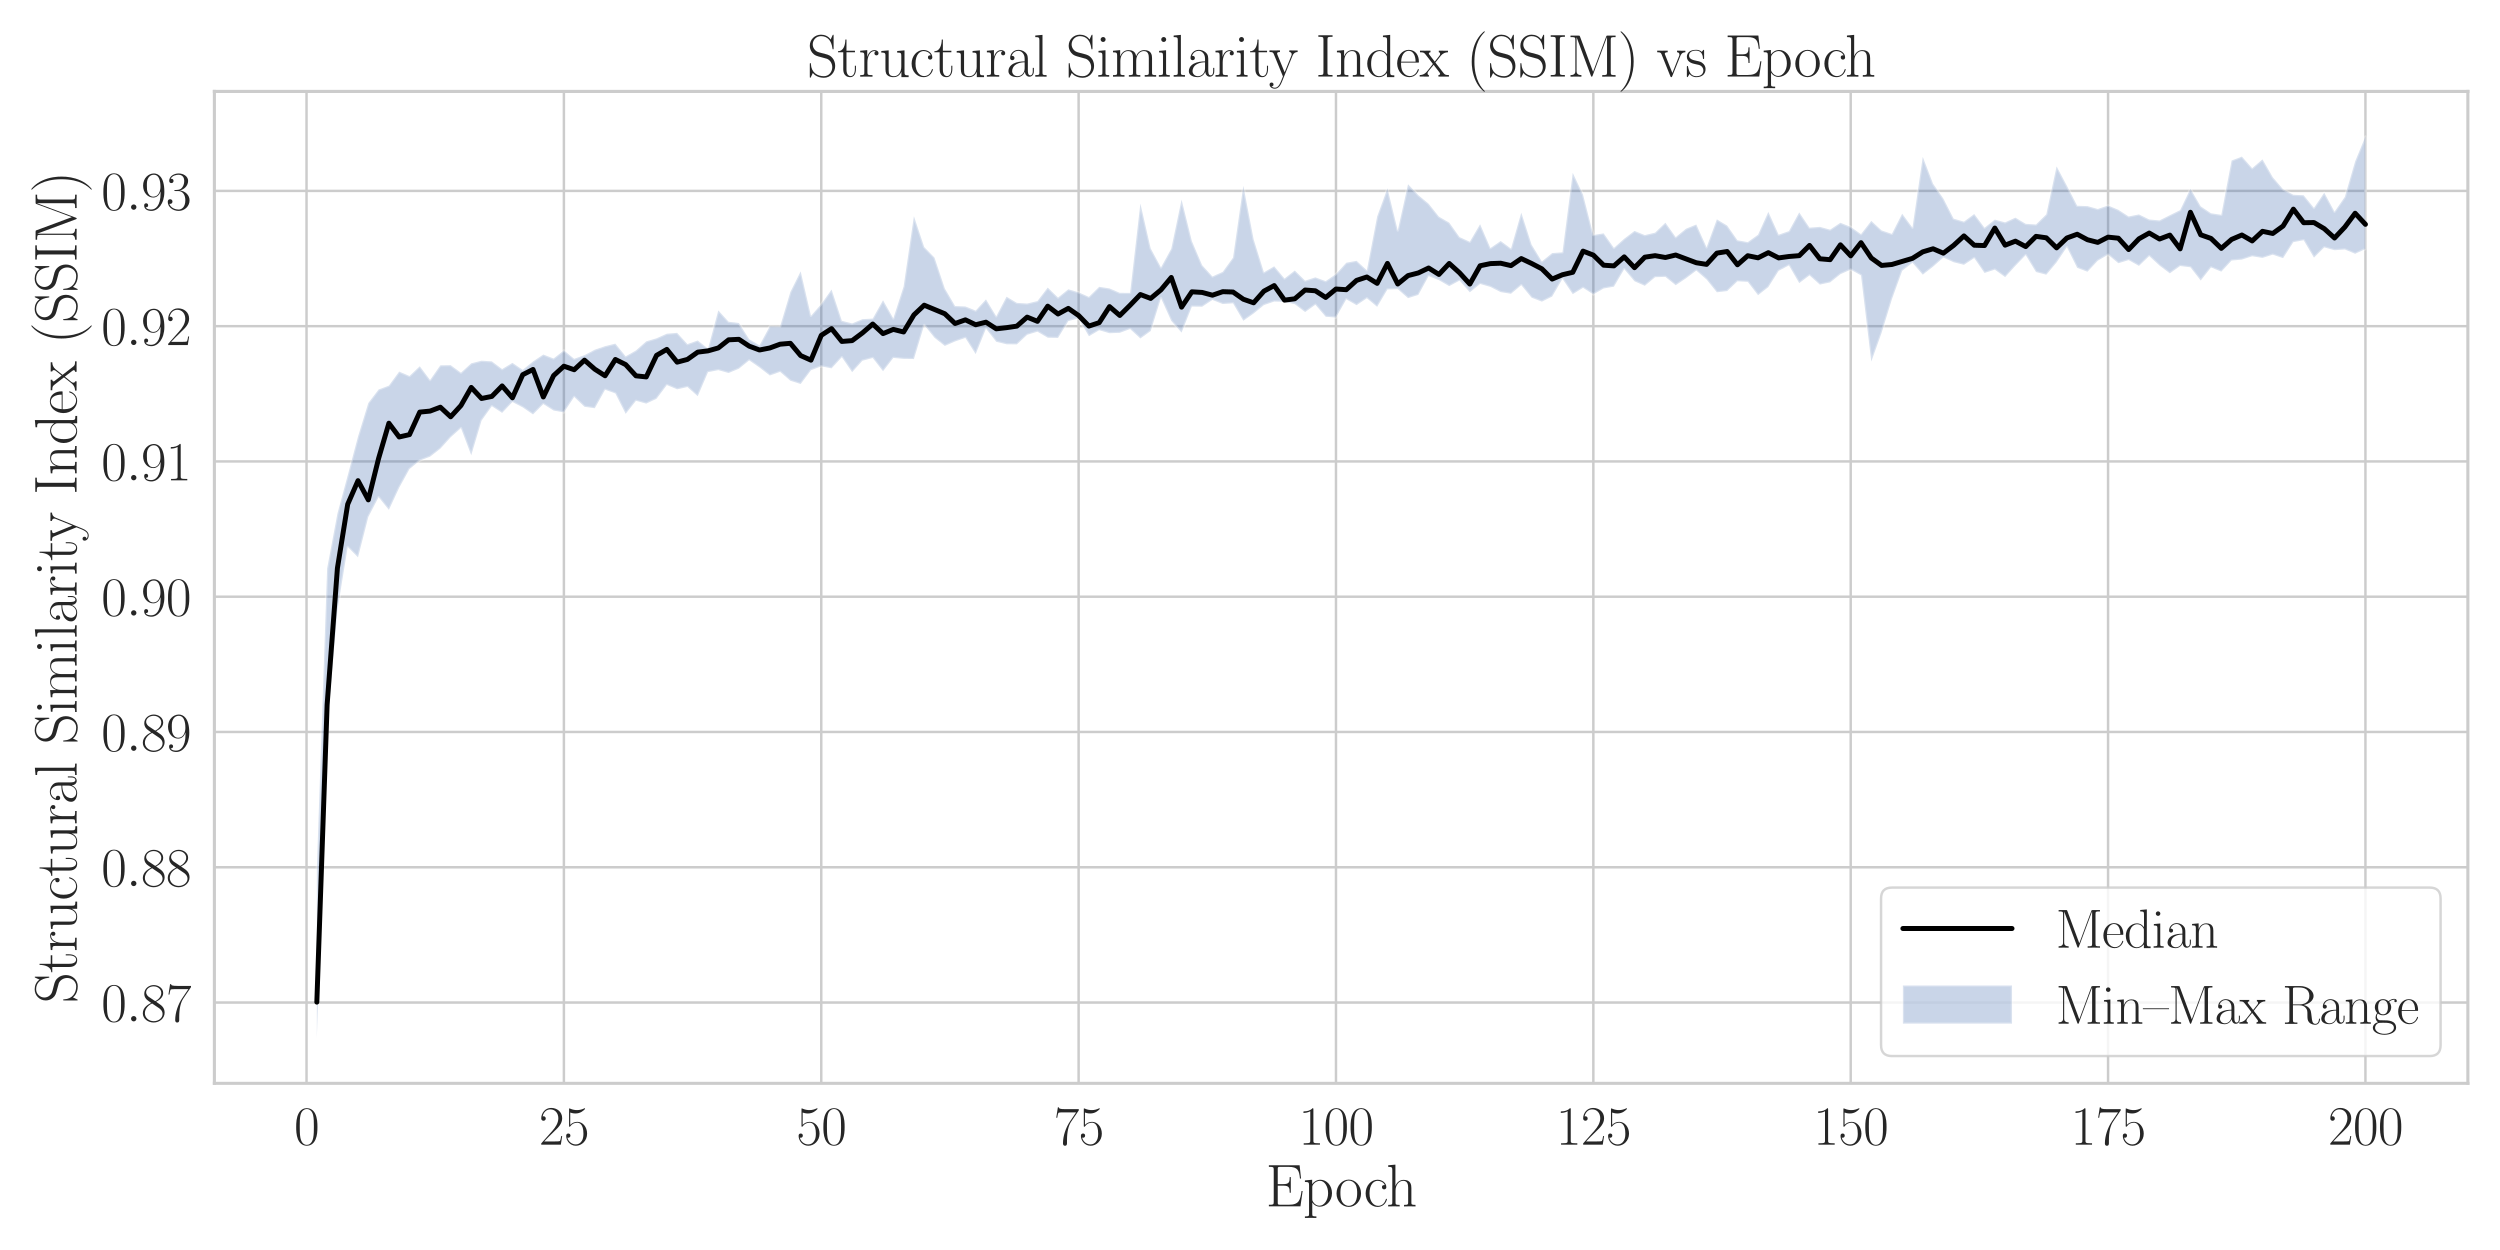 <?xml version="1.0" encoding="utf-8" standalone="no"?>
<!DOCTYPE svg PUBLIC "-//W3C//DTD SVG 1.1//EN"
  "http://www.w3.org/Graphics/SVG/1.1/DTD/svg11.dtd">
<svg xmlns:xlink="http://www.w3.org/1999/xlink" width="1008pt" height="504pt" viewBox="0 0 1008 504" xmlns="http://www.w3.org/2000/svg" version="1.1">
 <defs>
  <style type="text/css">*{stroke-linejoin: round; stroke-linecap: butt}</style>
 </defs>
 <g id="figure_1">
  <g id="patch_1">
   <path d="M 0 504 
L 1008 504 
L 1008 0 
L 0 0 
z
" style="fill: #ffffff"/>
  </g>
  <g id="axes_1">
   <g id="patch_2">
    <path d="M 86.446 436.801 
L 995.04 436.801 
L 995.04 36.871 
L 86.446 36.871 
z
" style="fill: #ffffff"/>
   </g>
   <g id="matplotlib.axis_1">
    <g id="xtick_1">
     <g id="line2d_1">
      <path d="M 123.595 436.801 
L 123.595 36.871 
" clip-path="url(#p768406f391)" style="fill: none; stroke: #cccccc; stroke-linecap: round"/>
     </g>
     <g id="text_1">
      <!-- $\mathdefault{0}$ -->
      <g style="fill: #262626" transform="translate(118.569 461.522) scale(0.22 -0.22)">
       <defs>
        <path id="CMR17-30" d="M 2688 2025 
C 2688 2416 2682 3080 2413 3591 
C 2176 4039 1798 4198 1466 4198 
C 1158 4198 768 4058 525 3597 
C 269 3118 243 2524 243 2025 
C 243 1661 250 1106 448 619 
C 723 -39 1216 -128 1466 -128 
C 1760 -128 2208 -7 2470 600 
C 2662 1042 2688 1559 2688 2025 
z
M 1466 -26 
C 1056 -26 813 325 723 812 
C 653 1188 653 1738 653 2096 
C 653 2588 653 2997 736 3387 
C 858 3929 1216 4096 1466 4096 
C 1728 4096 2067 3923 2189 3400 
C 2272 3036 2278 2607 2278 2096 
C 2278 1680 2278 1169 2202 792 
C 2067 95 1690 -26 1466 -26 
z
" transform="scale(0.016)"/>
       </defs>
       <use xlink:href="#CMR17-30" transform="scale(0.996)"/>
      </g>
     </g>
    </g>
    <g id="xtick_2">
     <g id="line2d_2">
      <path d="M 227.363 436.801 
L 227.363 36.871 
" clip-path="url(#p768406f391)" style="fill: none; stroke: #cccccc; stroke-linecap: round"/>
     </g>
     <g id="text_2">
      <!-- $\mathdefault{25}$ -->
      <g style="fill: #262626" transform="translate(217.311 461.522) scale(0.22 -0.22)">
       <defs>
        <path id="CMR17-32" d="M 2669 989 
L 2554 989 
C 2490 536 2438 459 2413 420 
C 2381 369 1920 369 1830 369 
L 602 369 
C 832 619 1280 1072 1824 1597 
C 2214 1967 2669 2402 2669 3035 
C 2669 3790 2067 4224 1395 4224 
C 691 4224 262 3604 262 3030 
C 262 2780 448 2748 525 2748 
C 589 2748 781 2787 781 3010 
C 781 3207 614 3264 525 3264 
C 486 3264 448 3258 422 3245 
C 544 3790 915 4058 1306 4058 
C 1862 4058 2227 3617 2227 3035 
C 2227 2479 1901 2000 1536 1584 
L 262 146 
L 262 0 
L 2515 0 
L 2669 989 
z
" transform="scale(0.016)"/>
        <path id="CMR17-35" d="M 730 3692 
C 794 3666 1056 3584 1325 3584 
C 1920 3584 2246 3911 2432 4100 
C 2432 4157 2432 4192 2394 4192 
C 2387 4192 2374 4192 2323 4163 
C 2099 4058 1837 3973 1517 3973 
C 1325 3973 1037 3999 723 4139 
C 653 4171 640 4171 634 4171 
C 602 4171 595 4164 595 4037 
L 595 2203 
C 595 2089 595 2057 659 2057 
C 691 2057 704 2070 736 2114 
C 941 2401 1222 2522 1542 2522 
C 1766 2522 2246 2382 2246 1289 
C 2246 1085 2246 715 2054 421 
C 1894 159 1645 25 1370 25 
C 947 25 518 320 403 814 
C 429 807 480 795 506 795 
C 589 795 749 840 749 1038 
C 749 1210 627 1280 506 1280 
C 358 1280 262 1190 262 1011 
C 262 454 704 -128 1382 -128 
C 2042 -128 2669 440 2669 1264 
C 2669 2030 2170 2624 1549 2624 
C 1222 2624 947 2503 730 2274 
L 730 3692 
z
" transform="scale(0.016)"/>
       </defs>
       <use xlink:href="#CMR17-32" transform="scale(0.996)"/>
       <use xlink:href="#CMR17-35" transform="translate(45.69 0) scale(0.996)"/>
      </g>
     </g>
    </g>
    <g id="xtick_3">
     <g id="line2d_3">
      <path d="M 331.131 436.801 
L 331.131 36.871 
" clip-path="url(#p768406f391)" style="fill: none; stroke: #cccccc; stroke-linecap: round"/>
     </g>
     <g id="text_3">
      <!-- $\mathdefault{50}$ -->
      <g style="fill: #262626" transform="translate(321.079 461.522) scale(0.22 -0.22)">
       <use xlink:href="#CMR17-35" transform="scale(0.996)"/>
       <use xlink:href="#CMR17-30" transform="translate(45.69 0) scale(0.996)"/>
      </g>
     </g>
    </g>
    <g id="xtick_4">
     <g id="line2d_4">
      <path d="M 434.899 436.801 
L 434.899 36.871 
" clip-path="url(#p768406f391)" style="fill: none; stroke: #cccccc; stroke-linecap: round"/>
     </g>
     <g id="text_4">
      <!-- $\mathdefault{75}$ -->
      <g style="fill: #262626" transform="translate(424.848 461.522) scale(0.22 -0.22)">
       <defs>
        <path id="CMR17-37" d="M 2886 3941 
L 2886 4081 
L 1382 4081 
C 634 4081 621 4165 595 4288 
L 480 4288 
L 294 3094 
L 410 3094 
C 429 3215 474 3540 550 3661 
C 589 3712 1062 3712 1171 3712 
L 2579 3712 
L 1869 2661 
C 1395 1954 1069 999 1069 165 
C 1069 89 1069 -128 1299 -128 
C 1530 -128 1530 89 1530 171 
L 1530 465 
C 1530 1508 1709 2196 2003 2636 
L 2886 3941 
z
" transform="scale(0.016)"/>
       </defs>
       <use xlink:href="#CMR17-37" transform="scale(0.996)"/>
       <use xlink:href="#CMR17-35" transform="translate(45.69 0) scale(0.996)"/>
      </g>
     </g>
    </g>
    <g id="xtick_5">
     <g id="line2d_5">
      <path d="M 538.668 436.801 
L 538.668 36.871 
" clip-path="url(#p768406f391)" style="fill: none; stroke: #cccccc; stroke-linecap: round"/>
     </g>
     <g id="text_5">
      <!-- $\mathdefault{100}$ -->
      <g style="fill: #262626" transform="translate(523.59 461.522) scale(0.22 -0.22)">
       <defs>
        <path id="CMR17-31" d="M 1702 4058 
C 1702 4192 1696 4192 1606 4192 
C 1357 3916 979 3827 621 3827 
C 602 3827 570 3827 563 3808 
C 557 3795 557 3782 557 3648 
C 755 3648 1088 3686 1344 3839 
L 1344 461 
C 1344 236 1331 160 781 160 
L 589 160 
L 589 0 
C 896 0 1216 0 1523 0 
C 1830 0 2150 0 2458 0 
L 2458 160 
L 2266 160 
C 1715 160 1702 230 1702 458 
L 1702 4058 
z
" transform="scale(0.016)"/>
       </defs>
       <use xlink:href="#CMR17-31" transform="scale(0.996)"/>
       <use xlink:href="#CMR17-30" transform="translate(45.69 0) scale(0.996)"/>
       <use xlink:href="#CMR17-30" transform="translate(91.381 0) scale(0.996)"/>
      </g>
     </g>
    </g>
    <g id="xtick_6">
     <g id="line2d_6">
      <path d="M 642.436 436.801 
L 642.436 36.871 
" clip-path="url(#p768406f391)" style="fill: none; stroke: #cccccc; stroke-linecap: round"/>
     </g>
     <g id="text_6">
      <!-- $\mathdefault{125}$ -->
      <g style="fill: #262626" transform="translate(627.358 461.522) scale(0.22 -0.22)">
       <use xlink:href="#CMR17-31" transform="scale(0.996)"/>
       <use xlink:href="#CMR17-32" transform="translate(45.69 0) scale(0.996)"/>
       <use xlink:href="#CMR17-35" transform="translate(91.381 0) scale(0.996)"/>
      </g>
     </g>
    </g>
    <g id="xtick_7">
     <g id="line2d_7">
      <path d="M 746.204 436.801 
L 746.204 36.871 
" clip-path="url(#p768406f391)" style="fill: none; stroke: #cccccc; stroke-linecap: round"/>
     </g>
     <g id="text_7">
      <!-- $\mathdefault{150}$ -->
      <g style="fill: #262626" transform="translate(731.126 461.522) scale(0.22 -0.22)">
       <use xlink:href="#CMR17-31" transform="scale(0.996)"/>
       <use xlink:href="#CMR17-35" transform="translate(45.69 0) scale(0.996)"/>
       <use xlink:href="#CMR17-30" transform="translate(91.381 0) scale(0.996)"/>
      </g>
     </g>
    </g>
    <g id="xtick_8">
     <g id="line2d_8">
      <path d="M 849.972 436.801 
L 849.972 36.871 
" clip-path="url(#p768406f391)" style="fill: none; stroke: #cccccc; stroke-linecap: round"/>
     </g>
     <g id="text_8">
      <!-- $\mathdefault{175}$ -->
      <g style="fill: #262626" transform="translate(834.894 461.522) scale(0.22 -0.22)">
       <use xlink:href="#CMR17-31" transform="scale(0.996)"/>
       <use xlink:href="#CMR17-37" transform="translate(45.69 0) scale(0.996)"/>
       <use xlink:href="#CMR17-35" transform="translate(91.381 0) scale(0.996)"/>
      </g>
     </g>
    </g>
    <g id="xtick_9">
     <g id="line2d_9">
      <path d="M 953.74 436.801 
L 953.74 36.871 
" clip-path="url(#p768406f391)" style="fill: none; stroke: #cccccc; stroke-linecap: round"/>
     </g>
     <g id="text_9">
      <!-- $\mathdefault{200}$ -->
      <g style="fill: #262626" transform="translate(938.662 461.522) scale(0.22 -0.22)">
       <use xlink:href="#CMR17-32" transform="scale(0.996)"/>
       <use xlink:href="#CMR17-30" transform="translate(45.69 0) scale(0.996)"/>
       <use xlink:href="#CMR17-30" transform="translate(91.381 0) scale(0.996)"/>
      </g>
     </g>
    </g>
    <g id="text_10">
     <!-- Epoch -->
     <g style="fill: #262626" transform="translate(510.364 486.389) scale(0.24 -0.24)">
      <defs>
       <path id="CMR17-45" d="M 3885 1615 
L 3770 1615 
C 3629 676 3546 166 2419 166 
L 1530 166 
C 1274 166 1261 197 1261 414 
L 1261 2176 
L 1862 2176 
C 2464 2176 2522 1960 2522 1430 
L 2637 1430 
L 2637 3081 
L 2522 3081 
C 2522 2557 2464 2342 1862 2342 
L 1261 2342 
L 1261 3913 
C 1261 4128 1274 4160 1530 4160 
L 2406 4160 
C 3398 4160 3514 3769 3603 2929 
L 3718 2929 
L 3565 4325 
L 326 4325 
L 326 4160 
C 768 4160 838 4160 838 3874 
L 838 451 
C 838 166 768 166 326 166 
L 326 0 
L 3654 0 
L 3885 1615 
z
" transform="scale(0.016)"/>
       <path id="CMR17-70" d="M 1408 -1063 
C 998 -1063 973 -1037 973 -789 
L 973 402 
C 1158 134 1427 -38 1766 -38 
C 2406 -38 3053 523 3053 1388 
C 3053 2191 2496 2802 1837 2802 
C 1453 2802 1139 2592 960 2338 
L 960 2802 
L 198 2732 
L 198 2567 
C 576 2567 634 2528 634 2223 
L 634 -789 
C 634 -1031 608 -1063 198 -1063 
L 198 -1228 
C 352 -1216 634 -1216 800 -1216 
C 966 -1216 1254 -1216 1408 -1228 
L 1408 -1063 
z
M 973 2012 
C 973 2102 973 2235 1222 2471 
C 1254 2497 1472 2688 1792 2688 
C 2259 2688 2643 2108 2643 1382 
C 2643 656 2234 64 1728 64 
C 1498 64 1248 172 1056 472 
C 973 612 973 650 973 752 
L 973 2012 
z
" transform="scale(0.016)"/>
       <path id="CMR17-6f" d="M 2758 1356 
C 2758 2176 2163 2816 1466 2816 
C 768 2816 173 2176 173 1356 
C 173 551 768 -64 1466 -64 
C 2163 -64 2758 551 2758 1356 
z
M 1466 51 
C 1165 51 909 230 762 480 
C 602 767 582 1126 582 1408 
C 582 1677 595 2010 762 2298 
C 890 2509 1139 2714 1466 2714 
C 1754 2714 1997 2554 2150 2330 
C 2349 2029 2349 1607 2349 1408 
C 2349 1158 2336 775 2163 467 
C 1984 173 1709 51 1466 51 
z
" transform="scale(0.016)"/>
       <path id="CMR17-63" d="M 2234 2240 
C 2112 2240 1933 2240 1933 2017 
C 1933 1838 2080 1787 2163 1787 
C 2208 1787 2394 1807 2394 2024 
C 2394 2467 1958 2803 1466 2803 
C 787 2803 211 2178 211 1363 
C 211 516 813 -64 1466 -64 
C 2259 -64 2458 677 2458 748 
C 2458 774 2451 793 2406 793 
C 2362 793 2355 787 2330 703 
C 2163 180 1798 51 1523 51 
C 1114 51 621 427 621 1369 
C 621 2338 1094 2688 1472 2688 
C 1722 2688 2093 2573 2234 2240 
z
" transform="scale(0.016)"/>
       <path id="CMR17-68" d="M 2656 1933 
C 2656 2259 2592 2790 1837 2790 
C 1312 2790 1056 2368 979 2157 
L 973 2157 
L 973 4396 
L 211 4326 
L 211 4160 
C 589 4160 646 4122 646 3817 
L 646 426 
C 646 184 621 153 211 153 
L 211 -13 
C 365 0 646 0 813 0 
C 979 0 1267 0 1421 -13 
L 1421 153 
C 1011 153 986 178 986 428 
L 986 1658 
C 986 2247 1344 2688 1792 2688 
C 2266 2688 2317 2266 2317 1958 
L 2317 428 
C 2317 184 2291 153 1882 153 
L 1882 -13 
C 2035 0 2317 0 2483 0 
C 2650 0 2938 0 3091 -13 
L 3091 153 
C 2682 153 2656 178 2656 428 
L 2656 1933 
z
" transform="scale(0.016)"/>
      </defs>
      <use xlink:href="#CMR17-45" transform="scale(0.996)"/>
      <use xlink:href="#CMR17-70" transform="translate(62.586 0) scale(0.996)"/>
      <use xlink:href="#CMR17-6f" transform="translate(116.084 0) scale(0.996)"/>
      <use xlink:href="#CMR17-63" transform="translate(164.377 0) scale(0.996)"/>
      <use xlink:href="#CMR17-68" transform="translate(202.26 0) scale(0.996)"/>
     </g>
    </g>
   </g>
   <g id="matplotlib.axis_2">
    <g id="ytick_1">
     <g id="line2d_10">
      <path d="M 86.446 404.22 
L 995.04 404.22 
" clip-path="url(#p768406f391)" style="fill: none; stroke: #cccccc; stroke-linecap: round"/>
     </g>
     <g id="text_11">
      <!-- $\mathdefault{0.87}$ -->
      <g style="fill: #262626" transform="translate(40.829 411.83) scale(0.22 -0.22)">
       <defs>
        <path id="CMMI12-3a" d="M 1178 307 
C 1178 492 1024 619 870 619 
C 685 619 557 466 557 313 
C 557 128 710 0 864 0 
C 1050 0 1178 153 1178 307 
z
" transform="scale(0.016)"/>
        <path id="CMR17-38" d="M 1741 2264 
C 2144 2467 2554 2773 2554 3263 
C 2554 3841 1990 4179 1472 4179 
C 890 4179 378 3759 378 3180 
C 378 3021 416 2747 666 2505 
C 730 2442 998 2251 1171 2130 
C 883 1983 211 1634 211 934 
C 211 279 838 -128 1459 -128 
C 2144 -128 2720 362 2720 1010 
C 2720 1590 2330 1857 2074 2029 
L 1741 2264 
z
M 902 2822 
C 851 2854 595 3051 595 3351 
C 595 3739 998 4032 1459 4032 
C 1965 4032 2336 3676 2336 3262 
C 2336 2669 1670 2331 1638 2331 
C 1632 2331 1626 2331 1574 2370 
L 902 2822 
z
M 2080 1519 
C 2176 1449 2483 1240 2483 851 
C 2483 381 2010 25 1472 25 
C 890 25 448 438 448 940 
C 448 1443 838 1862 1280 2060 
L 2080 1519 
z
" transform="scale(0.016)"/>
       </defs>
       <use xlink:href="#CMR17-30" transform="scale(0.996)"/>
       <use xlink:href="#CMMI12-3a" transform="translate(45.69 0) scale(0.996)"/>
       <use xlink:href="#CMR17-38" transform="translate(72.788 0) scale(0.996)"/>
       <use xlink:href="#CMR17-37" transform="translate(118.478 0) scale(0.996)"/>
      </g>
     </g>
    </g>
    <g id="ytick_2">
     <g id="line2d_11">
      <path d="M 86.446 349.68 
L 995.04 349.68 
" clip-path="url(#p768406f391)" style="fill: none; stroke: #cccccc; stroke-linecap: round"/>
     </g>
     <g id="text_12">
      <!-- $\mathdefault{0.88}$ -->
      <g style="fill: #262626" transform="translate(40.829 357.29) scale(0.22 -0.22)">
       <use xlink:href="#CMR17-30" transform="scale(0.996)"/>
       <use xlink:href="#CMMI12-3a" transform="translate(45.69 0) scale(0.996)"/>
       <use xlink:href="#CMR17-38" transform="translate(72.788 0) scale(0.996)"/>
       <use xlink:href="#CMR17-38" transform="translate(118.478 0) scale(0.996)"/>
      </g>
     </g>
    </g>
    <g id="ytick_3">
     <g id="line2d_12">
      <path d="M 86.446 295.14 
L 995.04 295.14 
" clip-path="url(#p768406f391)" style="fill: none; stroke: #cccccc; stroke-linecap: round"/>
     </g>
     <g id="text_13">
      <!-- $\mathdefault{0.89}$ -->
      <g style="fill: #262626" transform="translate(40.829 302.75) scale(0.22 -0.22)">
       <defs>
        <path id="CMR17-39" d="M 2253 1864 
C 2253 464 1670 31 1190 31 
C 1043 31 685 31 538 294 
C 704 268 826 357 826 518 
C 826 692 685 749 595 749 
C 538 749 365 723 365 506 
C 365 71 742 -128 1203 -128 
C 1939 -128 2688 674 2688 2073 
C 2688 3817 1971 4179 1485 4179 
C 851 4179 243 3628 243 2778 
C 243 1991 762 1408 1414 1408 
C 1952 1408 2189 1903 2253 2112 
L 2253 1864 
z
M 1427 1510 
C 1254 1510 1011 1542 813 1922 
C 678 2169 678 2461 678 2771 
C 678 3146 678 3405 858 3684 
C 947 3817 1114 4032 1485 4032 
C 2240 4032 2240 2885 2240 2632 
C 2240 2182 2035 1510 1427 1510 
z
" transform="scale(0.016)"/>
       </defs>
       <use xlink:href="#CMR17-30" transform="scale(0.996)"/>
       <use xlink:href="#CMMI12-3a" transform="translate(45.69 0) scale(0.996)"/>
       <use xlink:href="#CMR17-38" transform="translate(72.788 0) scale(0.996)"/>
       <use xlink:href="#CMR17-39" transform="translate(118.478 0) scale(0.996)"/>
      </g>
     </g>
    </g>
    <g id="ytick_4">
     <g id="line2d_13">
      <path d="M 86.446 240.6 
L 995.04 240.6 
" clip-path="url(#p768406f391)" style="fill: none; stroke: #cccccc; stroke-linecap: round"/>
     </g>
     <g id="text_14">
      <!-- $\mathdefault{0.90}$ -->
      <g style="fill: #262626" transform="translate(40.829 248.21) scale(0.22 -0.22)">
       <use xlink:href="#CMR17-30" transform="scale(0.996)"/>
       <use xlink:href="#CMMI12-3a" transform="translate(45.69 0) scale(0.996)"/>
       <use xlink:href="#CMR17-39" transform="translate(72.788 0) scale(0.996)"/>
       <use xlink:href="#CMR17-30" transform="translate(118.478 0) scale(0.996)"/>
      </g>
     </g>
    </g>
    <g id="ytick_5">
     <g id="line2d_14">
      <path d="M 86.446 186.06 
L 995.04 186.06 
" clip-path="url(#p768406f391)" style="fill: none; stroke: #cccccc; stroke-linecap: round"/>
     </g>
     <g id="text_15">
      <!-- $\mathdefault{0.91}$ -->
      <g style="fill: #262626" transform="translate(40.829 193.671) scale(0.22 -0.22)">
       <use xlink:href="#CMR17-30" transform="scale(0.996)"/>
       <use xlink:href="#CMMI12-3a" transform="translate(45.69 0) scale(0.996)"/>
       <use xlink:href="#CMR17-39" transform="translate(72.788 0) scale(0.996)"/>
       <use xlink:href="#CMR17-31" transform="translate(118.478 0) scale(0.996)"/>
      </g>
     </g>
    </g>
    <g id="ytick_6">
     <g id="line2d_15">
      <path d="M 86.446 131.52 
L 995.04 131.52 
" clip-path="url(#p768406f391)" style="fill: none; stroke: #cccccc; stroke-linecap: round"/>
     </g>
     <g id="text_16">
      <!-- $\mathdefault{0.92}$ -->
      <g style="fill: #262626" transform="translate(40.829 139.131) scale(0.22 -0.22)">
       <use xlink:href="#CMR17-30" transform="scale(0.996)"/>
       <use xlink:href="#CMMI12-3a" transform="translate(45.69 0) scale(0.996)"/>
       <use xlink:href="#CMR17-39" transform="translate(72.788 0) scale(0.996)"/>
       <use xlink:href="#CMR17-32" transform="translate(118.478 0) scale(0.996)"/>
      </g>
     </g>
    </g>
    <g id="ytick_7">
     <g id="line2d_16">
      <path d="M 86.446 76.981 
L 995.04 76.981 
" clip-path="url(#p768406f391)" style="fill: none; stroke: #cccccc; stroke-linecap: round"/>
     </g>
     <g id="text_17">
      <!-- $\mathdefault{0.93}$ -->
      <g style="fill: #262626" transform="translate(40.829 84.591) scale(0.22 -0.22)">
       <defs>
        <path id="CMR17-33" d="M 1414 2157 
C 1984 2157 2234 1662 2234 1090 
C 2234 320 1824 25 1453 25 
C 1114 25 563 194 390 693 
C 422 680 454 680 486 680 
C 640 680 755 782 755 948 
C 755 1133 614 1216 486 1216 
C 378 1216 211 1165 211 926 
C 211 335 787 -128 1466 -128 
C 2176 -128 2720 430 2720 1085 
C 2720 1707 2208 2157 1600 2227 
C 2086 2328 2554 2756 2554 3329 
C 2554 3820 2048 4179 1472 4179 
C 890 4179 378 3829 378 3329 
C 378 3110 544 3072 627 3072 
C 762 3072 877 3155 877 3321 
C 877 3486 762 3569 627 3569 
C 602 3569 570 3569 544 3557 
C 730 3959 1235 4032 1459 4032 
C 1683 4032 2106 3925 2106 3320 
C 2106 3143 2080 2828 1862 2550 
C 1670 2304 1453 2304 1242 2284 
C 1210 2284 1062 2269 1037 2269 
C 992 2263 966 2257 966 2208 
C 966 2163 973 2157 1101 2157 
L 1414 2157 
z
" transform="scale(0.016)"/>
       </defs>
       <use xlink:href="#CMR17-30" transform="scale(0.996)"/>
       <use xlink:href="#CMMI12-3a" transform="translate(45.69 0) scale(0.996)"/>
       <use xlink:href="#CMR17-39" transform="translate(72.788 0) scale(0.996)"/>
       <use xlink:href="#CMR17-33" transform="translate(118.478 0) scale(0.996)"/>
      </g>
     </g>
    </g>
    <g id="text_18">
     <!-- Structural Similarity Index (SSIM) -->
     <g style="fill: #262626" transform="translate(30.871 404.501) rotate(-90) scale(0.24 -0.24)">
      <defs>
       <path id="CMR17-53" d="M 2803 4290 
C 2803 4404 2797 4411 2758 4411 
C 2720 4411 2707 4385 2682 4328 
L 2490 3907 
C 2246 4257 1875 4416 1472 4416 
C 819 4416 294 3901 294 3253 
C 294 3056 339 2776 557 2510 
C 794 2218 1018 2167 1530 2033 
C 1722 1982 2042 1899 2106 1874 
C 2470 1722 2662 1341 2662 985 
C 2662 527 2336 38 1779 38 
C 1094 38 454 419 410 1311 
C 403 1413 397 1419 352 1419 
C 301 1419 294 1413 294 1285 
L 294 -1 
C 294 -115 301 -122 339 -122 
C 384 -122 397 -90 486 108 
C 493 127 493 140 614 381 
C 934 -39 1472 -128 1779 -128 
C 2477 -128 2970 451 2970 1124 
C 2970 1454 2848 1708 2778 1823 
C 2509 2230 2221 2306 1914 2382 
C 1869 2402 1856 2402 1498 2490 
C 1152 2579 1005 2624 845 2796 
C 666 2992 602 3196 602 3399 
C 602 3812 934 4263 1478 4263 
C 2157 4263 2579 3786 2675 2993 
C 2694 2878 2701 2872 2746 2872 
C 2803 2872 2803 2891 2803 2999 
L 2803 4290 
z
" transform="scale(0.016)"/>
       <path id="CMR17-74" d="M 966 2560 
L 1862 2560 
L 1862 2725 
L 966 2725 
L 966 3904 
L 851 3904 
C 838 3245 614 2668 70 2668 
L 70 2560 
L 627 2560 
L 627 771 
C 627 650 627 -64 1370 -64 
C 1747 -64 1965 306 1965 777 
L 1965 1140 
L 1850 1140 
L 1850 783 
C 1850 344 1677 51 1408 51 
C 1222 51 966 178 966 758 
L 966 2560 
z
" transform="scale(0.016)"/>
       <path id="CMR17-72" d="M 960 1497 
C 960 2112 1222 2688 1702 2688 
C 1747 2688 1792 2682 1837 2662 
C 1837 2662 1696 2617 1696 2452 
C 1696 2298 1818 2234 1914 2234 
C 1990 2234 2131 2279 2131 2458 
C 2131 2663 1926 2790 1709 2790 
C 1222 2790 1011 2317 947 2093 
L 941 2093 
L 941 2790 
L 198 2720 
L 198 2554 
C 576 2554 634 2515 634 2208 
L 634 428 
C 634 184 608 153 198 153 
L 198 -13 
C 352 0 646 0 813 0 
C 998 0 1325 0 1498 -13 
L 1498 153 
C 1037 153 960 153 960 440 
L 960 1497 
z
" transform="scale(0.016)"/>
       <path id="CMR17-75" d="M 1882 2693 
L 1882 2528 
C 2259 2528 2317 2489 2317 2186 
L 2317 1032 
C 2317 500 2029 38 1555 38 
C 1030 38 986 348 986 678 
L 986 2763 
L 211 2693 
L 211 2528 
C 467 2528 640 2528 646 2274 
L 646 1058 
C 646 633 646 361 813 183 
C 896 101 1056 -64 1517 -64 
C 2061 -64 2272 377 2323 506 
L 2330 506 
L 2330 -63 
L 3091 -63 
L 3091 128 
C 2714 128 2656 166 2656 473 
L 2656 2763 
L 1882 2693 
z
" transform="scale(0.016)"/>
       <path id="CMR17-61" d="M 2304 1653 
C 2304 2072 2304 2294 2035 2543 
C 1798 2752 1523 2816 1306 2816 
C 800 2816 435 2407 435 1971 
C 435 1728 627 1728 666 1728 
C 749 1728 896 1778 896 1954 
C 896 2112 774 2181 666 2181 
C 640 2181 608 2174 589 2168 
C 723 2592 1069 2714 1293 2714 
C 1613 2714 1965 2429 1965 1885 
L 1965 1600 
C 1587 1600 1133 1549 774 1357 
C 371 1133 256 813 256 570 
C 256 77 832 -64 1171 -64 
C 1523 -64 1850 139 1990 511 
C 2003 233 2182 -18 2464 -18 
C 2598 -18 2938 70 2938 567 
L 2938 920 
L 2822 920 
L 2822 562 
C 2822 178 2650 128 2566 128 
C 2304 128 2304 458 2304 738 
L 2304 1653 
z
M 1965 870 
C 1965 317 1568 38 1216 38 
C 896 38 646 275 646 570 
C 646 761 730 1100 1101 1305 
C 1408 1478 1760 1504 1965 1504 
L 1965 870 
z
" transform="scale(0.016)"/>
       <path id="CMR17-6c" d="M 979 4396 
L 218 4326 
L 218 4160 
C 595 4160 653 4122 653 3817 
L 653 426 
C 653 184 627 153 218 153 
L 218 -13 
C 371 0 653 0 813 0 
C 979 0 1261 0 1414 -13 
L 1414 153 
C 1005 153 979 178 979 426 
L 979 4396 
z
" transform="scale(0.016)"/>
       <path id="CMR17-69" d="M 992 3909 
C 992 4049 877 4170 730 4170 
C 589 4170 467 4056 467 3909 
C 467 3769 582 3648 730 3648 
C 870 3648 992 3763 992 3909 
z
M 243 2706 
L 243 2541 
C 602 2541 653 2502 653 2197 
L 653 427 
C 653 184 627 153 218 153 
L 218 -13 
C 371 0 646 0 806 0 
C 960 0 1222 0 1370 -13 
L 1370 153 
C 992 153 979 191 979 420 
L 979 2776 
L 243 2706 
z
" transform="scale(0.016)"/>
       <path id="CMR17-6d" d="M 4326 1933 
C 4326 2252 4269 2790 3507 2790 
C 3072 2790 2771 2496 2656 2151 
L 2650 2151 
C 2573 2676 2195 2790 1837 2790 
C 1331 2790 1069 2400 973 2144 
L 966 2144 
L 966 2790 
L 211 2720 
L 211 2554 
C 589 2554 646 2515 646 2208 
L 646 428 
C 646 184 621 153 211 153 
L 211 -13 
C 365 0 646 0 813 0 
C 979 0 1267 0 1421 -13 
L 1421 153 
C 1011 153 986 178 986 428 
L 986 1658 
C 986 2247 1344 2688 1792 2688 
C 2266 2688 2317 2266 2317 1958 
L 2317 428 
C 2317 184 2291 153 1882 153 
L 1882 -13 
C 2035 0 2317 0 2483 0 
C 2650 0 2938 0 3091 -13 
L 3091 153 
C 2682 153 2656 178 2656 428 
L 2656 1658 
C 2656 2247 3014 2688 3462 2688 
C 3936 2688 3987 2266 3987 1958 
L 3987 428 
C 3987 184 3962 153 3552 153 
L 3552 -13 
C 3706 0 3987 0 4154 0 
C 4320 0 4608 0 4762 -13 
L 4762 153 
C 4352 153 4326 178 4326 428 
L 4326 1933 
z
" transform="scale(0.016)"/>
       <path id="CMR17-79" d="M 2496 2197 
C 2656 2586 2944 2586 3034 2586 
L 3034 2752 
C 2912 2752 2752 2752 2630 2752 
C 2496 2752 2285 2752 2157 2758 
L 2157 2592 
C 2400 2573 2406 2394 2406 2343 
C 2406 2280 2394 2248 2362 2171 
L 1664 449 
L 902 2306 
C 870 2382 870 2426 870 2433 
C 870 2573 1018 2586 1171 2586 
L 1171 2758 
C 1018 2752 742 2752 582 2752 
C 410 2752 205 2752 64 2758 
L 64 2586 
C 410 2586 448 2554 531 2350 
L 1485 15 
C 1197 -738 1030 -1178 627 -1178 
C 557 -1178 397 -1159 282 -1044 
C 429 -1031 493 -942 493 -833 
C 493 -725 416 -629 288 -629 
C 147 -629 77 -725 77 -840 
C 77 -1095 339 -1280 627 -1280 
C 998 -1280 1229 -922 1357 -604 
L 2496 2197 
z
" transform="scale(0.016)"/>
       <path id="CMR17-49" d="M 1261 3905 
C 1261 4192 1338 4192 1798 4192 
L 1798 4352 
C 1594 4352 1267 4352 1050 4352 
C 832 4352 506 4352 301 4352 
L 301 4192 
C 762 4192 838 4192 838 3905 
L 838 447 
C 838 160 762 160 301 160 
L 301 0 
C 506 0 832 0 1050 0 
C 1267 0 1594 0 1798 0 
L 1798 160 
C 1338 160 1261 160 1261 447 
L 1261 3905 
z
" transform="scale(0.016)"/>
       <path id="CMR17-6e" d="M 2656 1933 
C 2656 2259 2592 2790 1837 2790 
C 1331 2790 1069 2400 973 2144 
L 966 2144 
L 966 2790 
L 211 2720 
L 211 2554 
C 589 2554 646 2515 646 2208 
L 646 428 
C 646 184 621 153 211 153 
L 211 -13 
C 365 0 646 0 813 0 
C 979 0 1267 0 1421 -13 
L 1421 153 
C 1011 153 986 178 986 428 
L 986 1658 
C 986 2247 1344 2688 1792 2688 
C 2266 2688 2317 2266 2317 1958 
L 2317 428 
C 2317 184 2291 153 1882 153 
L 1882 -13 
C 2035 0 2317 0 2483 0 
C 2650 0 2938 0 3091 -13 
L 3091 153 
C 2682 153 2656 178 2656 428 
L 2656 1933 
z
" transform="scale(0.016)"/>
       <path id="CMR17-64" d="M 1869 4326 
L 1869 4160 
C 2246 4160 2304 4122 2304 3820 
L 2304 2345 
C 2278 2377 2016 2790 1498 2790 
C 845 2790 211 2208 211 1364 
C 211 525 806 -64 1434 -64 
C 1978 -64 2259 337 2291 380 
L 2291 -63 
L 3066 -63 
L 3066 128 
C 2688 128 2630 166 2630 473 
L 2630 4396 
L 1869 4326 
z
M 2291 755 
C 2291 563 2176 390 2029 262 
C 1811 70 1594 38 1472 38 
C 1286 38 621 134 621 1356 
C 621 2612 1363 2688 1530 2688 
C 1824 2688 2061 2522 2208 2291 
C 2291 2157 2291 2138 2291 2023 
L 2291 755 
z
" transform="scale(0.016)"/>
       <path id="CMR17-65" d="M 2438 1472 
C 2464 1498 2464 1511 2464 1576 
C 2464 2238 2118 2816 1389 2816 
C 710 2816 173 2169 173 1383 
C 173 551 781 -64 1459 -64 
C 2176 -64 2458 607 2458 740 
C 2458 784 2419 784 2406 784 
C 2362 784 2355 771 2330 696 
C 2189 265 1837 51 1504 51 
C 1229 51 954 203 781 480 
C 582 803 582 1176 582 1472 
L 2438 1472 
z
M 589 1568 
C 634 2505 1126 2714 1382 2714 
C 1818 2714 2112 2297 2118 1568 
L 589 1568 
z
" transform="scale(0.016)"/>
       <path id="CMR17-78" d="M 1664 1477 
C 1856 1726 2074 2006 2253 2216 
C 2464 2458 2707 2560 2989 2560 
L 2989 2726 
C 2880 2726 2656 2726 2541 2726 
C 2368 2726 2170 2726 2022 2732 
L 2022 2566 
C 2112 2553 2163 2489 2163 2400 
C 2163 2285 2099 2215 2067 2171 
L 1594 1573 
L 1030 2306 
C 973 2376 973 2388 973 2420 
C 973 2497 1037 2560 1146 2560 
L 1146 2732 
C 992 2726 717 2726 557 2726 
C 384 2726 179 2726 38 2732 
L 38 2560 
C 384 2560 461 2534 614 2343 
L 1350 1395 
C 1363 1382 1395 1344 1395 1325 
C 1395 1299 838 619 768 530 
C 480 185 179 160 6 160 
L 6 0 
C 115 0 339 0 454 0 
C 582 0 864 0 979 -6 
L 979 160 
C 941 166 838 179 838 325 
C 838 440 890 510 947 586 
L 1478 1236 
L 2035 512 
C 2086 442 2163 346 2163 301 
C 2163 211 2086 160 1984 160 
L 1984 -6 
C 2138 0 2413 0 2573 0 
C 2746 0 2950 0 3091 -6 
L 3091 160 
C 2771 160 2675 172 2522 370 
L 1664 1477 
z
" transform="scale(0.016)"/>
       <path id="CMR17-28" d="M 1958 -1561 
C 1958 -1555 1958 -1542 1939 -1523 
C 1645 -1224 858 -407 858 1581 
C 858 3569 1632 4379 1946 4697 
C 1946 4704 1958 4717 1958 4736 
C 1958 4755 1939 4768 1914 4768 
C 1843 4768 1299 4296 986 3594 
C 666 2887 576 2199 576 1588 
C 576 1128 621 351 1005 -471 
C 1312 -1135 1837 -1600 1914 -1600 
C 1946 -1600 1958 -1587 1958 -1561 
z
" transform="scale(0.016)"/>
       <path id="CMR17-4d" d="M 1338 4224 
C 1299 4320 1293 4320 1158 4320 
L 339 4320 
L 339 4160 
C 781 4160 851 4160 851 3875 
L 851 610 
C 851 451 851 153 339 153 
L 339 -13 
C 486 0 755 0 915 0 
C 1075 0 1344 0 1491 -13 
L 1491 153 
C 979 153 979 451 979 610 
L 979 4135 
L 986 4135 
L 2490 89 
C 2515 25 2528 -13 2579 -13 
C 2630 -13 2643 25 2669 89 
L 4186 4166 
L 4192 4166 
L 4192 438 
C 4192 153 4122 153 3680 153 
L 3680 -13 
C 3853 0 4198 0 4384 0 
C 4570 0 4922 0 5094 -13 
L 5094 153 
C 4653 153 4582 153 4582 438 
L 4582 3875 
C 4582 4160 4653 4160 5094 4160 
L 5094 4320 
L 4282 4320 
C 4147 4320 4141 4314 4102 4218 
L 2720 502 
L 1338 4224 
z
" transform="scale(0.016)"/>
       <path id="CMR17-29" d="M 1683 1581 
C 1683 2040 1638 2817 1254 3639 
C 947 4303 422 4768 346 4768 
C 326 4768 301 4761 301 4729 
C 301 4717 307 4710 314 4697 
C 621 4378 1402 3568 1402 1584 
C 1402 -407 627 -1217 314 -1537 
C 307 -1549 301 -1556 301 -1568 
C 301 -1600 326 -1600 346 -1600 
C 416 -1600 960 -1128 1274 -426 
C 1594 281 1683 969 1683 1581 
z
" transform="scale(0.016)"/>
      </defs>
      <use xlink:href="#CMR17-53" transform="scale(0.996)"/>
      <use xlink:href="#CMR17-74" transform="translate(50.895 0) scale(0.996)"/>
      <use xlink:href="#CMR17-72" transform="translate(86.176 0) scale(0.996)"/>
      <use xlink:href="#CMR17-75" transform="translate(121.457 0) scale(0.996)"/>
      <use xlink:href="#CMR17-63" transform="translate(172.352 0) scale(0.996)"/>
      <use xlink:href="#CMR17-74" transform="translate(212.838 0) scale(0.996)"/>
      <use xlink:href="#CMR17-75" transform="translate(248.119 0) scale(0.996)"/>
      <use xlink:href="#CMR17-72" transform="translate(299.014 0) scale(0.996)"/>
      <use xlink:href="#CMR17-61" transform="translate(334.295 0) scale(0.996)"/>
      <use xlink:href="#CMR17-6c" transform="translate(379.985 0) scale(0.996)"/>
      <use xlink:href="#CMR17-53" transform="translate(434.932 0) scale(0.996)"/>
      <use xlink:href="#CMR17-69" transform="translate(485.828 0) scale(0.996)"/>
      <use xlink:href="#CMR17-6d" transform="translate(510.699 0) scale(0.996)"/>
      <use xlink:href="#CMR17-69" transform="translate(587.618 0) scale(0.996)"/>
      <use xlink:href="#CMR17-6c" transform="translate(612.489 0) scale(0.996)"/>
      <use xlink:href="#CMR17-61" transform="translate(637.36 0) scale(0.996)"/>
      <use xlink:href="#CMR17-72" transform="translate(683.051 0) scale(0.996)"/>
      <use xlink:href="#CMR17-69" transform="translate(718.332 0) scale(0.996)"/>
      <use xlink:href="#CMR17-74" transform="translate(743.203 0) scale(0.996)"/>
      <use xlink:href="#CMR17-79" transform="translate(775.881 0) scale(0.996)"/>
      <use xlink:href="#CMR17-49" transform="translate(854.25 0) scale(0.996)"/>
      <use xlink:href="#CMR17-6e" transform="translate(886.888 0) scale(0.996)"/>
      <use xlink:href="#CMR17-64" transform="translate(937.784 0) scale(0.996)"/>
      <use xlink:href="#CMR17-65" transform="translate(988.679 0) scale(0.996)"/>
      <use xlink:href="#CMR17-78" transform="translate(1029.165 0) scale(0.996)"/>
      <use xlink:href="#CMR17-28" transform="translate(1107.534 0) scale(0.996)"/>
      <use xlink:href="#CMR17-53" transform="translate(1142.814 0) scale(0.996)"/>
      <use xlink:href="#CMR17-53" transform="translate(1193.71 0) scale(0.996)"/>
      <use xlink:href="#CMR17-49" transform="translate(1244.605 0) scale(0.996)"/>
      <use xlink:href="#CMR17-4d" transform="translate(1277.244 0) scale(0.996)"/>
      <use xlink:href="#CMR17-29" transform="translate(1361.931 0) scale(0.996)"/>
     </g>
    </g>
   </g>
   <g id="PolyCollection_1">
    <defs>
     <path id="m2c29c2410e" d="M 127.746 -153.825 
L 127.746 -85.378 
L 131.896 -210.439 
L 136.047 -257.993 
L 140.198 -283.476 
L 144.349 -279.267 
L 148.499 -295.546 
L 152.65 -303.551 
L 156.801 -298.413 
L 160.951 -307.34 
L 165.102 -314.872 
L 169.253 -318.32 
L 173.404 -319.863 
L 177.554 -323.096 
L 181.705 -327.685 
L 185.856 -331.406 
L 190.007 -320.437 
L 194.157 -334.417 
L 198.308 -340.219 
L 202.459 -337.517 
L 206.609 -341.905 
L 210.76 -339.738 
L 214.911 -336.9 
L 219.062 -341.083 
L 223.212 -338.46 
L 227.363 -337.707 
L 231.514 -343.965 
L 235.665 -339.985 
L 239.815 -339.39 
L 243.966 -346.849 
L 248.117 -345.35 
L 252.267 -337.14 
L 256.418 -342.386 
L 260.569 -341.259 
L 264.72 -343.222 
L 268.87 -348.755 
L 273.021 -347.022 
L 277.172 -347.962 
L 281.323 -344.237 
L 285.473 -353.943 
L 289.624 -354.754 
L 293.775 -353.599 
L 297.925 -355.327 
L 302.076 -358.701 
L 306.227 -355.816 
L 310.378 -352.59 
L 314.528 -354.065 
L 318.679 -350.47 
L 322.83 -349.164 
L 326.981 -354.711 
L 331.131 -356.297 
L 335.282 -355.475 
L 339.433 -359.989 
L 343.583 -353.947 
L 347.734 -358.552 
L 351.885 -359.656 
L 356.036 -354.316 
L 360.186 -359.691 
L 364.337 -359.293 
L 368.488 -359.232 
L 372.639 -372.964 
L 376.789 -367.819 
L 380.94 -364.517 
L 385.091 -366.326 
L 389.241 -367.758 
L 393.392 -361.234 
L 397.543 -371.497 
L 401.694 -366.182 
L 405.844 -365.178 
L 409.995 -365.131 
L 414.146 -369.003 
L 418.297 -370.266 
L 422.447 -367.82 
L 426.598 -367.743 
L 430.749 -374.536 
L 434.899 -375.619 
L 439.05 -368.414 
L 443.201 -370.861 
L 447.352 -369.638 
L 451.502 -369.796 
L 455.653 -371.338 
L 459.804 -367.524 
L 463.955 -370.524 
L 468.105 -383.815 
L 472.256 -374.607 
L 476.407 -369.893 
L 480.557 -380.388 
L 484.708 -380.327 
L 488.859 -383.065 
L 493.01 -381.408 
L 497.16 -381.698 
L 501.311 -374.658 
L 505.462 -377.598 
L 509.612 -380.983 
L 513.763 -382.415 
L 517.914 -382.304 
L 522.065 -381.339 
L 526.215 -378.178 
L 530.366 -381.145 
L 534.517 -376.283 
L 538.668 -375.956 
L 542.818 -383.312 
L 546.969 -380.944 
L 551.12 -383.746 
L 555.27 -380.284 
L 559.421 -387.291 
L 563.572 -387.406 
L 567.723 -383.779 
L 571.873 -385.088 
L 576.024 -392.674 
L 580.175 -391.02 
L 584.326 -388.632 
L 588.476 -390.853 
L 592.627 -386.132 
L 596.778 -389.509 
L 600.928 -388.31 
L 605.079 -386.211 
L 609.23 -385.544 
L 613.381 -389.032 
L 617.531 -383.976 
L 621.682 -382.376 
L 625.833 -384.432 
L 629.984 -391.572 
L 634.134 -385.4 
L 638.285 -387.955 
L 642.436 -385.295 
L 646.586 -387.679 
L 650.737 -388.412 
L 654.888 -395.49 
L 659.039 -390.585 
L 663.189 -388.758 
L 667.34 -392.225 
L 671.491 -392.365 
L 675.642 -388.999 
L 679.792 -391.782 
L 683.943 -394.913 
L 688.094 -391.299 
L 692.244 -386.15 
L 696.395 -386.638 
L 700.546 -390.585 
L 704.697 -390.356 
L 708.847 -384.974 
L 712.998 -388.242 
L 717.149 -394.809 
L 721.3 -396.979 
L 725.45 -389.85 
L 729.601 -392.968 
L 733.752 -389.24 
L 737.902 -390.126 
L 742.053 -393.442 
L 746.204 -395.289 
L 750.355 -392.959 
L 754.505 -358.205 
L 758.656 -369.796 
L 762.807 -383.333 
L 766.958 -394.812 
L 771.108 -398.056 
L 775.259 -393.251 
L 779.41 -396.488 
L 783.56 -400.159 
L 787.711 -398.257 
L 791.862 -397.216 
L 796.013 -399.961 
L 800.163 -393.944 
L 804.314 -395.282 
L 808.465 -392.272 
L 812.616 -396.836 
L 816.766 -401.145 
L 820.917 -394.317 
L 825.068 -393.23 
L 829.218 -398.193 
L 833.369 -404.366 
L 837.52 -395.989 
L 841.671 -394.433 
L 845.821 -398.881 
L 849.972 -401.314 
L 854.123 -397.869 
L 858.274 -399.122 
L 862.424 -396.789 
L 866.575 -400.76 
L 870.726 -396.915 
L 874.876 -393.79 
L 879.027 -396.739 
L 883.178 -396.231 
L 887.329 -390.883 
L 891.479 -396.172 
L 895.63 -394.469 
L 899.781 -398.946 
L 903.932 -399.326 
L 908.082 -400.672 
L 912.233 -400.008 
L 916.384 -401.318 
L 920.534 -399.907 
L 924.685 -406.373 
L 928.836 -407.141 
L 932.987 -400.119 
L 937.137 -404.26 
L 941.288 -403.108 
L 945.439 -403.409 
L 949.59 -401.666 
L 953.74 -403.6 
L 953.74 -448.95 
L 953.74 -448.95 
L 949.59 -438.907 
L 945.439 -424.601 
L 941.288 -418.63 
L 937.137 -426.291 
L 932.987 -420.17 
L 928.836 -425.276 
L 924.685 -425.473 
L 920.534 -427.68 
L 916.384 -432.538 
L 912.233 -439.754 
L 908.082 -436.173 
L 903.932 -440.873 
L 899.781 -439.273 
L 895.63 -417.385 
L 891.479 -418.017 
L 887.329 -420.794 
L 883.178 -427.873 
L 879.027 -419.273 
L 874.876 -417.231 
L 870.726 -415.139 
L 866.575 -415.505 
L 862.424 -417.543 
L 858.274 -416.725 
L 854.123 -419.416 
L 849.972 -421.146 
L 845.821 -419.735 
L 841.671 -420.904 
L 837.52 -421.042 
L 833.369 -429.097 
L 829.218 -436.908 
L 825.068 -417.572 
L 820.917 -413.485 
L 816.766 -413.761 
L 812.616 -416.248 
L 808.465 -414.346 
L 804.314 -415.462 
L 800.163 -412.168 
L 796.013 -417.705 
L 791.862 -414.64 
L 787.711 -415.832 
L 783.56 -423.937 
L 779.41 -429.916 
L 775.259 -440.751 
L 771.108 -412.2 
L 766.958 -417.827 
L 762.807 -409.697 
L 758.656 -411.094 
L 754.505 -414.942 
L 750.355 -409.585 
L 746.204 -412.516 
L 742.053 -414.185 
L 737.902 -411.412 
L 733.752 -412.541 
L 729.601 -412.204 
L 725.45 -418.361 
L 721.3 -410.812 
L 717.149 -409.369 
L 712.998 -418.575 
L 708.847 -409.362 
L 704.697 -406.377 
L 700.546 -407.121 
L 696.395 -413.051 
L 692.244 -415.559 
L 688.094 -404.264 
L 683.943 -413.481 
L 679.792 -411.781 
L 675.642 -408.379 
L 671.491 -414.206 
L 667.34 -410.202 
L 663.189 -409.208 
L 659.039 -410.898 
L 654.888 -407.747 
L 650.737 -404.044 
L 646.586 -409.915 
L 642.436 -409.234 
L 638.285 -425.484 
L 634.134 -434.3 
L 629.984 -402.267 
L 625.833 -401.96 
L 621.682 -398.58 
L 617.531 -405.365 
L 613.381 -418.254 
L 609.23 -403.761 
L 605.079 -406.825 
L 600.928 -403.979 
L 596.778 -413.593 
L 592.627 -406.513 
L 588.476 -408.418 
L 584.326 -414.242 
L 580.175 -416.65 
L 576.024 -421.851 
L 571.873 -425.307 
L 567.723 -429.707 
L 563.572 -411.07 
L 559.421 -428.053 
L 555.27 -416.708 
L 551.12 -395.038 
L 546.969 -398.838 
L 542.818 -398.073 
L 538.668 -393.492 
L 534.517 -390.65 
L 530.366 -392.171 
L 526.215 -390.846 
L 522.065 -394.934 
L 517.914 -391.696 
L 513.763 -396.626 
L 509.612 -394.195 
L 505.462 -407.511 
L 501.311 -429.075 
L 497.16 -400.112 
L 493.01 -394.392 
L 488.859 -392.519 
L 484.708 -397.069 
L 480.557 -406.789 
L 476.407 -423.514 
L 472.256 -403.711 
L 468.105 -396.156 
L 463.955 -403.833 
L 459.804 -421.919 
L 455.653 -385.924 
L 451.502 -385.933 
L 447.352 -387.718 
L 443.201 -388.361 
L 439.05 -384.292 
L 434.899 -386.129 
L 430.749 -387.367 
L 426.598 -384.009 
L 422.447 -388.052 
L 418.297 -382.613 
L 414.146 -381.621 
L 409.995 -381.891 
L 405.844 -384.367 
L 401.694 -376.466 
L 397.543 -383.294 
L 393.392 -378.762 
L 389.241 -380.435 
L 385.091 -380.614 
L 380.94 -387.711 
L 376.789 -400.132 
L 372.639 -404.389 
L 368.488 -416.829 
L 364.337 -388.479 
L 360.186 -375.605 
L 356.036 -382.939 
L 351.885 -375.553 
L 347.734 -375.311 
L 343.583 -373.599 
L 339.433 -374.661 
L 335.282 -387.252 
L 331.131 -381.367 
L 326.981 -376.645 
L 322.83 -394.586 
L 318.679 -386.283 
L 314.528 -372.34 
L 310.378 -372.429 
L 306.227 -364.769 
L 302.076 -367.227 
L 297.925 -373.764 
L 293.775 -374.281 
L 289.624 -378.841 
L 285.473 -363.405 
L 281.323 -366.731 
L 277.172 -365.257 
L 273.021 -369.796 
L 268.87 -369.458 
L 264.72 -367.607 
L 260.569 -366.376 
L 256.418 -362.705 
L 252.267 -360.33 
L 248.117 -365.447 
L 243.966 -364.424 
L 239.815 -363.01 
L 235.665 -360.818 
L 231.514 -359.329 
L 227.363 -362.713 
L 223.212 -359.455 
L 219.062 -361.055 
L 214.911 -358.26 
L 210.76 -354.89 
L 206.609 -357.7 
L 202.459 -355.185 
L 198.308 -358.306 
L 194.157 -358.572 
L 190.007 -357.513 
L 185.856 -353.721 
L 181.705 -356.774 
L 177.554 -356.706 
L 173.404 -350.771 
L 169.253 -356.326 
L 165.102 -352.393 
L 160.951 -354.184 
L 156.801 -348.525 
L 152.65 -346.954 
L 148.499 -341.496 
L 144.349 -327.965 
L 140.198 -312.299 
L 136.047 -296.931 
L 131.896 -274.785 
L 127.746 -153.825 
z
" style="stroke: #ffffff; stroke-opacity: 0.3"/>
    </defs>
    <g clip-path="url(#p768406f391)">
     <use xlink:href="#m2c29c2410e" x="0" y="504" style="fill: #4c72b0; fill-opacity: 0.3; stroke: #ffffff; stroke-opacity: 0.3"/>
    </g>
   </g>
   <g id="line2d_17">
    <path d="M 127.746 404.051 
L 131.896 284.153 
L 136.047 229.082 
L 140.198 203.294 
L 144.349 193.8 
L 148.499 201.543 
L 152.65 184.84 
L 156.801 170.638 
L 160.951 176.186 
L 165.102 175.238 
L 169.253 166.157 
L 173.404 165.751 
L 177.554 164.183 
L 181.705 168.048 
L 185.856 163.502 
L 190.007 156.214 
L 194.157 160.667 
L 198.308 159.834 
L 202.459 155.604 
L 206.609 160.387 
L 210.76 151.083 
L 214.911 148.966 
L 219.062 160.057 
L 223.212 151.435 
L 227.363 147.653 
L 231.514 149.077 
L 235.665 145.216 
L 239.815 148.851 
L 243.966 151.51 
L 248.117 144.94 
L 252.267 147.003 
L 256.418 151.535 
L 260.569 151.973 
L 264.72 143.282 
L 268.87 140.871 
L 273.021 146.02 
L 277.172 144.919 
L 281.323 141.976 
L 285.473 141.467 
L 289.624 140.29 
L 293.775 137.014 
L 297.925 136.813 
L 302.076 139.565 
L 306.227 141.117 
L 310.378 140.308 
L 314.528 138.779 
L 318.679 138.424 
L 322.83 143.376 
L 326.981 145.22 
L 331.131 135.213 
L 335.282 132.507 
L 339.433 137.671 
L 343.583 137.34 
L 347.734 134.24 
L 351.885 130.656 
L 356.036 134.509 
L 360.186 132.809 
L 364.337 133.853 
L 368.488 126.962 
L 372.639 123.052 
L 380.94 126.501 
L 385.091 130.437 
L 389.241 128.958 
L 393.392 130.939 
L 397.543 129.906 
L 401.694 132.583 
L 405.844 132.109 
L 409.995 131.499 
L 414.146 127.864 
L 418.297 129.561 
L 422.447 123.448 
L 426.598 126.601 
L 430.749 124.341 
L 434.899 127.215 
L 439.05 131.47 
L 443.201 130.097 
L 447.352 123.628 
L 451.502 127.193 
L 455.653 123.07 
L 459.804 118.757 
L 463.955 120.322 
L 468.105 116.856 
L 472.256 111.872 
L 476.407 123.842 
L 480.557 117.656 
L 484.708 117.907 
L 488.859 119.026 
L 493.01 117.602 
L 497.16 117.742 
L 501.311 120.648 
L 505.462 122.094 
L 509.612 117.39 
L 513.763 115.144 
L 517.914 121.014 
L 522.065 120.472 
L 526.215 116.936 
L 530.366 117.243 
L 534.517 119.941 
L 538.668 116.535 
L 542.818 116.805 
L 546.969 113.049 
L 551.12 111.682 
L 555.27 114.252 
L 559.421 106.206 
L 563.572 114.509 
L 567.723 111.118 
L 571.873 110.049 
L 576.024 108.061 
L 580.175 110.655 
L 584.326 106.231 
L 588.476 109.984 
L 592.627 114.534 
L 596.778 107.154 
L 600.928 106.284 
L 605.079 106.131 
L 609.23 107.099 
L 613.381 104.254 
L 617.531 106.228 
L 621.682 108.388 
L 625.833 112.521 
L 629.984 110.77 
L 634.134 109.791 
L 638.285 101.253 
L 642.436 102.855 
L 646.586 106.931 
L 650.737 107.204 
L 654.888 103.572 
L 659.039 107.928 
L 663.189 103.691 
L 667.34 103.084 
L 671.491 103.821 
L 675.642 102.824 
L 683.943 105.941 
L 688.094 106.597 
L 692.244 102.058 
L 696.395 101.402 
L 700.546 106.759 
L 704.697 103.106 
L 708.847 103.953 
L 712.998 101.872 
L 717.149 103.989 
L 721.3 103.418 
L 725.45 103.084 
L 729.601 98.954 
L 733.752 104.344 
L 737.902 104.706 
L 742.053 98.714 
L 746.204 103.149 
L 750.355 97.842 
L 754.505 104.028 
L 758.656 107.025 
L 762.807 106.644 
L 771.108 104.168 
L 775.259 101.545 
L 779.41 100.307 
L 783.56 102.076 
L 787.711 98.936 
L 791.862 95.122 
L 796.013 98.875 
L 800.163 99.008 
L 804.314 91.961 
L 808.465 98.85 
L 812.616 97.236 
L 816.766 99.421 
L 820.917 95.302 
L 825.068 95.883 
L 829.218 99.934 
L 833.369 95.958 
L 837.52 94.444 
L 841.671 96.662 
L 845.821 97.731 
L 849.972 95.614 
L 854.123 96.044 
L 858.274 100.619 
L 862.424 96.292 
L 866.575 93.961 
L 870.726 96.371 
L 874.876 94.796 
L 879.027 100.339 
L 883.178 85.591 
L 887.329 94.674 
L 891.479 96.138 
L 895.63 100.146 
L 899.781 96.525 
L 903.932 94.751 
L 908.082 97.142 
L 912.233 93.267 
L 916.384 94.136 
L 920.534 91.132 
L 924.685 84.333 
L 928.836 89.797 
L 932.987 89.729 
L 937.137 92.202 
L 941.288 95.962 
L 945.439 91.552 
L 949.59 85.983 
L 953.74 90.45 
L 953.74 90.45 
" clip-path="url(#p768406f391)" style="fill: none; stroke: #000000; stroke-width: 2; stroke-linecap: round"/>
   </g>
   <g id="patch_3">
    <path d="M 86.446 436.801 
L 86.446 36.871 
" style="fill: none; stroke: #cccccc; stroke-width: 1.25; stroke-linejoin: miter; stroke-linecap: square"/>
   </g>
   <g id="patch_4">
    <path d="M 995.04 436.801 
L 995.04 36.871 
" style="fill: none; stroke: #cccccc; stroke-width: 1.25; stroke-linejoin: miter; stroke-linecap: square"/>
   </g>
   <g id="patch_5">
    <path d="M 86.446 436.801 
L 995.04 436.801 
" style="fill: none; stroke: #cccccc; stroke-width: 1.25; stroke-linejoin: miter; stroke-linecap: square"/>
   </g>
   <g id="patch_6">
    <path d="M 86.446 36.871 
L 995.04 36.871 
" style="fill: none; stroke: #cccccc; stroke-width: 1.25; stroke-linejoin: miter; stroke-linecap: square"/>
   </g>
   <g id="text_19">
    <!-- Structural Similarity Index (SSIM) vs Epoch -->
    <g style="fill: #262626" transform="translate(325.389 30.871) scale(0.24 -0.24)">
     <defs>
      <path id="CMR17-76" d="M 2502 2163 
C 2560 2304 2662 2560 3034 2560 
L 3034 2726 
C 2912 2726 2752 2726 2630 2726 
C 2496 2726 2285 2726 2157 2732 
L 2157 2566 
C 2317 2553 2406 2477 2406 2311 
C 2406 2253 2406 2240 2368 2151 
L 1664 377 
L 902 2286 
C 864 2369 864 2381 864 2407 
C 864 2560 1075 2560 1171 2560 
L 1171 2732 
C 1018 2726 736 2726 576 2726 
C 403 2726 205 2726 64 2732 
L 64 2560 
C 307 2560 442 2560 518 2362 
L 1446 44 
C 1485 -51 1491 -64 1549 -64 
C 1606 -64 1613 -51 1651 44 
L 2502 2163 
z
" transform="scale(0.016)"/>
      <path id="CMR17-73" d="M 1978 2697 
C 1978 2813 1971 2819 1933 2819 
C 1907 2819 1901 2813 1824 2717 
C 1805 2691 1747 2626 1728 2601 
C 1523 2819 1235 2819 1126 2819 
C 416 2819 160 2447 160 2076 
C 160 1498 813 1365 998 1325 
C 1402 1243 1542 1217 1677 1101 
C 1760 1025 1901 884 1901 654 
C 1901 384 1747 38 1158 38 
C 602 38 403 460 288 1021 
C 269 1110 269 1117 218 1117 
C 166 1117 160 1110 160 983 
L 160 63 
C 160 -51 166 -58 205 -58 
C 237 -58 243 -51 275 0 
C 314 57 410 211 448 276 
C 576 103 800 -64 1158 -64 
C 1792 -64 2131 283 2131 784 
C 2131 1112 1958 1285 1875 1362 
C 1683 1561 1459 1606 1190 1657 
C 838 1735 390 1825 390 2217 
C 390 2383 480 2737 1126 2737 
C 1811 2737 1850 2094 1862 1888 
C 1869 1856 1901 1849 1920 1849 
C 1978 1849 1978 1869 1978 1978 
L 1978 2697 
z
" transform="scale(0.016)"/>
     </defs>
     <use xlink:href="#CMR17-53" transform="scale(0.996)"/>
     <use xlink:href="#CMR17-74" transform="translate(50.895 0) scale(0.996)"/>
     <use xlink:href="#CMR17-72" transform="translate(86.176 0) scale(0.996)"/>
     <use xlink:href="#CMR17-75" transform="translate(121.457 0) scale(0.996)"/>
     <use xlink:href="#CMR17-63" transform="translate(172.352 0) scale(0.996)"/>
     <use xlink:href="#CMR17-74" transform="translate(212.838 0) scale(0.996)"/>
     <use xlink:href="#CMR17-75" transform="translate(248.119 0) scale(0.996)"/>
     <use xlink:href="#CMR17-72" transform="translate(299.014 0) scale(0.996)"/>
     <use xlink:href="#CMR17-61" transform="translate(334.295 0) scale(0.996)"/>
     <use xlink:href="#CMR17-6c" transform="translate(379.985 0) scale(0.996)"/>
     <use xlink:href="#CMR17-53" transform="translate(434.932 0) scale(0.996)"/>
     <use xlink:href="#CMR17-69" transform="translate(485.828 0) scale(0.996)"/>
     <use xlink:href="#CMR17-6d" transform="translate(510.699 0) scale(0.996)"/>
     <use xlink:href="#CMR17-69" transform="translate(587.618 0) scale(0.996)"/>
     <use xlink:href="#CMR17-6c" transform="translate(612.489 0) scale(0.996)"/>
     <use xlink:href="#CMR17-61" transform="translate(637.36 0) scale(0.996)"/>
     <use xlink:href="#CMR17-72" transform="translate(683.051 0) scale(0.996)"/>
     <use xlink:href="#CMR17-69" transform="translate(718.332 0) scale(0.996)"/>
     <use xlink:href="#CMR17-74" transform="translate(743.203 0) scale(0.996)"/>
     <use xlink:href="#CMR17-79" transform="translate(775.881 0) scale(0.996)"/>
     <use xlink:href="#CMR17-49" transform="translate(854.25 0) scale(0.996)"/>
     <use xlink:href="#CMR17-6e" transform="translate(886.888 0) scale(0.996)"/>
     <use xlink:href="#CMR17-64" transform="translate(937.784 0) scale(0.996)"/>
     <use xlink:href="#CMR17-65" transform="translate(988.679 0) scale(0.996)"/>
     <use xlink:href="#CMR17-78" transform="translate(1029.165 0) scale(0.996)"/>
     <use xlink:href="#CMR17-28" transform="translate(1107.534 0) scale(0.996)"/>
     <use xlink:href="#CMR17-53" transform="translate(1142.814 0) scale(0.996)"/>
     <use xlink:href="#CMR17-53" transform="translate(1193.71 0) scale(0.996)"/>
     <use xlink:href="#CMR17-49" transform="translate(1244.605 0) scale(0.996)"/>
     <use xlink:href="#CMR17-4d" transform="translate(1277.244 0) scale(0.996)"/>
     <use xlink:href="#CMR17-29" transform="translate(1361.931 0) scale(0.996)"/>
     <use xlink:href="#CMR17-76" transform="translate(1427.287 0) scale(0.996)"/>
     <use xlink:href="#CMR17-73" transform="translate(1475.58 0) scale(0.996)"/>
     <use xlink:href="#CMR17-45" transform="translate(1541.457 0) scale(0.996)"/>
     <use xlink:href="#CMR17-70" transform="translate(1604.044 0) scale(0.996)"/>
     <use xlink:href="#CMR17-6f" transform="translate(1657.542 0) scale(0.996)"/>
     <use xlink:href="#CMR17-63" transform="translate(1705.835 0) scale(0.996)"/>
     <use xlink:href="#CMR17-68" transform="translate(1743.718 0) scale(0.996)"/>
    </g>
   </g>
   <g id="legend_1">
    <g id="patch_7">
     <path d="M 762.843 425.801 
L 979.64 425.801 
Q 984.04 425.801 984.04 421.401 
L 984.04 362.275 
Q 984.04 357.875 979.64 357.875 
L 762.843 357.875 
Q 758.443 357.875 758.443 362.275 
L 758.443 421.401 
Q 758.443 425.801 762.843 425.801 
z
" style="fill: #ffffff; opacity: 0.8; stroke: #cccccc; stroke-linejoin: miter"/>
    </g>
    <g id="line2d_18">
     <path d="M 767.243 374.375 
L 789.243 374.375 
L 811.243 374.375 
" style="fill: none; stroke: #000000; stroke-width: 2; stroke-linecap: round"/>
    </g>
    <g id="text_20">
     <!-- Median -->
     <g style="fill: #262626" transform="translate(828.843 382.075) scale(0.22 -0.22)">
      <use xlink:href="#CMR17-4d" transform="scale(0.996)"/>
      <use xlink:href="#CMR17-65" transform="translate(84.687 0) scale(0.996)"/>
      <use xlink:href="#CMR17-64" transform="translate(125.173 0) scale(0.996)"/>
      <use xlink:href="#CMR17-69" transform="translate(176.068 0) scale(0.996)"/>
      <use xlink:href="#CMR17-61" transform="translate(200.939 0) scale(0.996)"/>
      <use xlink:href="#CMR17-6e" transform="translate(246.63 0) scale(0.996)"/>
     </g>
    </g>
    <g id="patch_8">
     <path d="M 767.243 412.738 
L 811.243 412.738 
L 811.243 397.338 
L 767.243 397.338 
z
" style="fill: #4c72b0; fill-opacity: 0.3; stroke: #ffffff; stroke-opacity: 0.3; stroke-linejoin: miter"/>
    </g>
    <g id="text_21">
     <!-- Min–Max Range -->
     <g style="fill: #262626" transform="translate(828.843 412.738) scale(0.22 -0.22)">
      <defs>
       <path id="CMR17-7b" d="M 2970 1664 
L 2970 1766 
L -38 1766 
L -38 1664 
L 2970 1664 
z
" transform="scale(0.016)"/>
       <path id="CMR17-52" d="M 2509 2146 
C 3117 2268 3629 2676 3629 3186 
C 3629 3785 2950 4326 2054 4326 
L 333 4326 
L 333 4160 
C 774 4160 845 4160 845 3873 
L 845 415 
C 845 128 774 128 333 128 
L 333 -26 
C 518 -26 851 -26 1050 -26 
C 1248 -26 1581 -26 1766 -26 
L 1766 128 
C 1325 128 1254 128 1254 417 
L 1254 2112 
L 2003 2112 
C 2368 2112 2573 1964 2662 1881 
C 2918 1632 2918 1459 2918 1024 
C 2918 595 2918 377 3110 160 
C 3354 -102 3680 -128 3821 -128 
C 4294 -128 4365 396 4365 503 
C 4365 540 4365 585 4307 585 
C 4256 585 4250 547 4250 522 
C 4218 112 4032 -26 3834 -26 
C 3482 -26 3443 375 3405 764 
C 3386 898 3373 993 3360 1133 
C 3322 1452 3270 1917 2509 2146 
z
M 1984 2214 
L 1254 2214 
L 1254 3913 
C 1254 4129 1267 4160 1523 4160 
L 1990 4160 
C 2522 4160 3142 3977 3142 3190 
C 3142 2372 2464 2214 1984 2214 
z
" transform="scale(0.016)"/>
       <path id="CMR17-67" d="M 710 1164 
C 832 1068 1043 960 1299 960 
C 1805 960 2240 1357 2240 1888 
C 2240 2054 2189 2310 1997 2509 
C 2176 2692 2438 2752 2586 2752 
C 2611 2752 2650 2752 2682 2734 
C 2656 2728 2598 2703 2598 2605 
C 2598 2527 2656 2471 2739 2471 
C 2835 2471 2886 2533 2886 2614 
C 2886 2731 2790 2854 2586 2854 
C 2330 2854 2106 2738 1926 2580 
C 1734 2753 1504 2816 1299 2816 
C 794 2816 358 2419 358 1888 
C 358 1522 570 1292 634 1228 
C 442 1004 442 743 442 711 
C 442 545 506 302 723 168 
C 390 85 128 -169 128 -486 
C 128 -943 736 -1280 1466 -1280 
C 2170 -1280 2803 -956 2803 -479 
C 2803 384 1856 384 1363 384 
C 1216 384 954 384 922 391 
C 723 423 589 602 589 826 
C 589 883 589 1024 710 1164 
z
M 1299 1068 
C 736 1068 736 1760 736 1889 
C 736 2016 736 2708 1299 2708 
C 1862 2708 1862 2016 1862 1889 
C 1862 1760 1862 1068 1299 1068 
z
M 1466 -1171 
C 826 -1171 384 -835 384 -486 
C 384 -289 493 -105 634 -4 
C 794 104 858 104 1293 104 
C 1818 104 2547 104 2547 -486 
C 2547 -835 2106 -1171 1466 -1171 
z
" transform="scale(0.016)"/>
      </defs>
      <use xlink:href="#CMR17-4d" transform="scale(0.996)"/>
      <use xlink:href="#CMR17-69" transform="translate(84.687 0) scale(0.996)"/>
      <use xlink:href="#CMR17-6e" transform="translate(109.558 0) scale(0.996)"/>
      <use xlink:href="#CMR17-7b" transform="translate(160.453 0) scale(0.996)"/>
      <use xlink:href="#CMR17-4d" transform="translate(206.144 0) scale(0.996)"/>
      <use xlink:href="#CMR17-61" transform="translate(290.831 0) scale(0.996)"/>
      <use xlink:href="#CMR17-78" transform="translate(336.521 0) scale(0.996)"/>
      <use xlink:href="#CMR17-52" transform="translate(414.89 0) scale(0.996)"/>
      <use xlink:href="#CMR17-61" transform="translate(482.681 0) scale(0.996)"/>
      <use xlink:href="#CMR17-6e" transform="translate(528.372 0) scale(0.996)"/>
      <use xlink:href="#CMR17-67" transform="translate(579.267 0) scale(0.996)"/>
      <use xlink:href="#CMR17-65" transform="translate(624.958 0) scale(0.996)"/>
     </g>
    </g>
   </g>
  </g>
 </g>
 <defs>
  <clipPath id="p768406f391">
   <rect x="86.446" y="36.871" width="908.594" height="399.93"/>
  </clipPath>
 </defs>
</svg>
